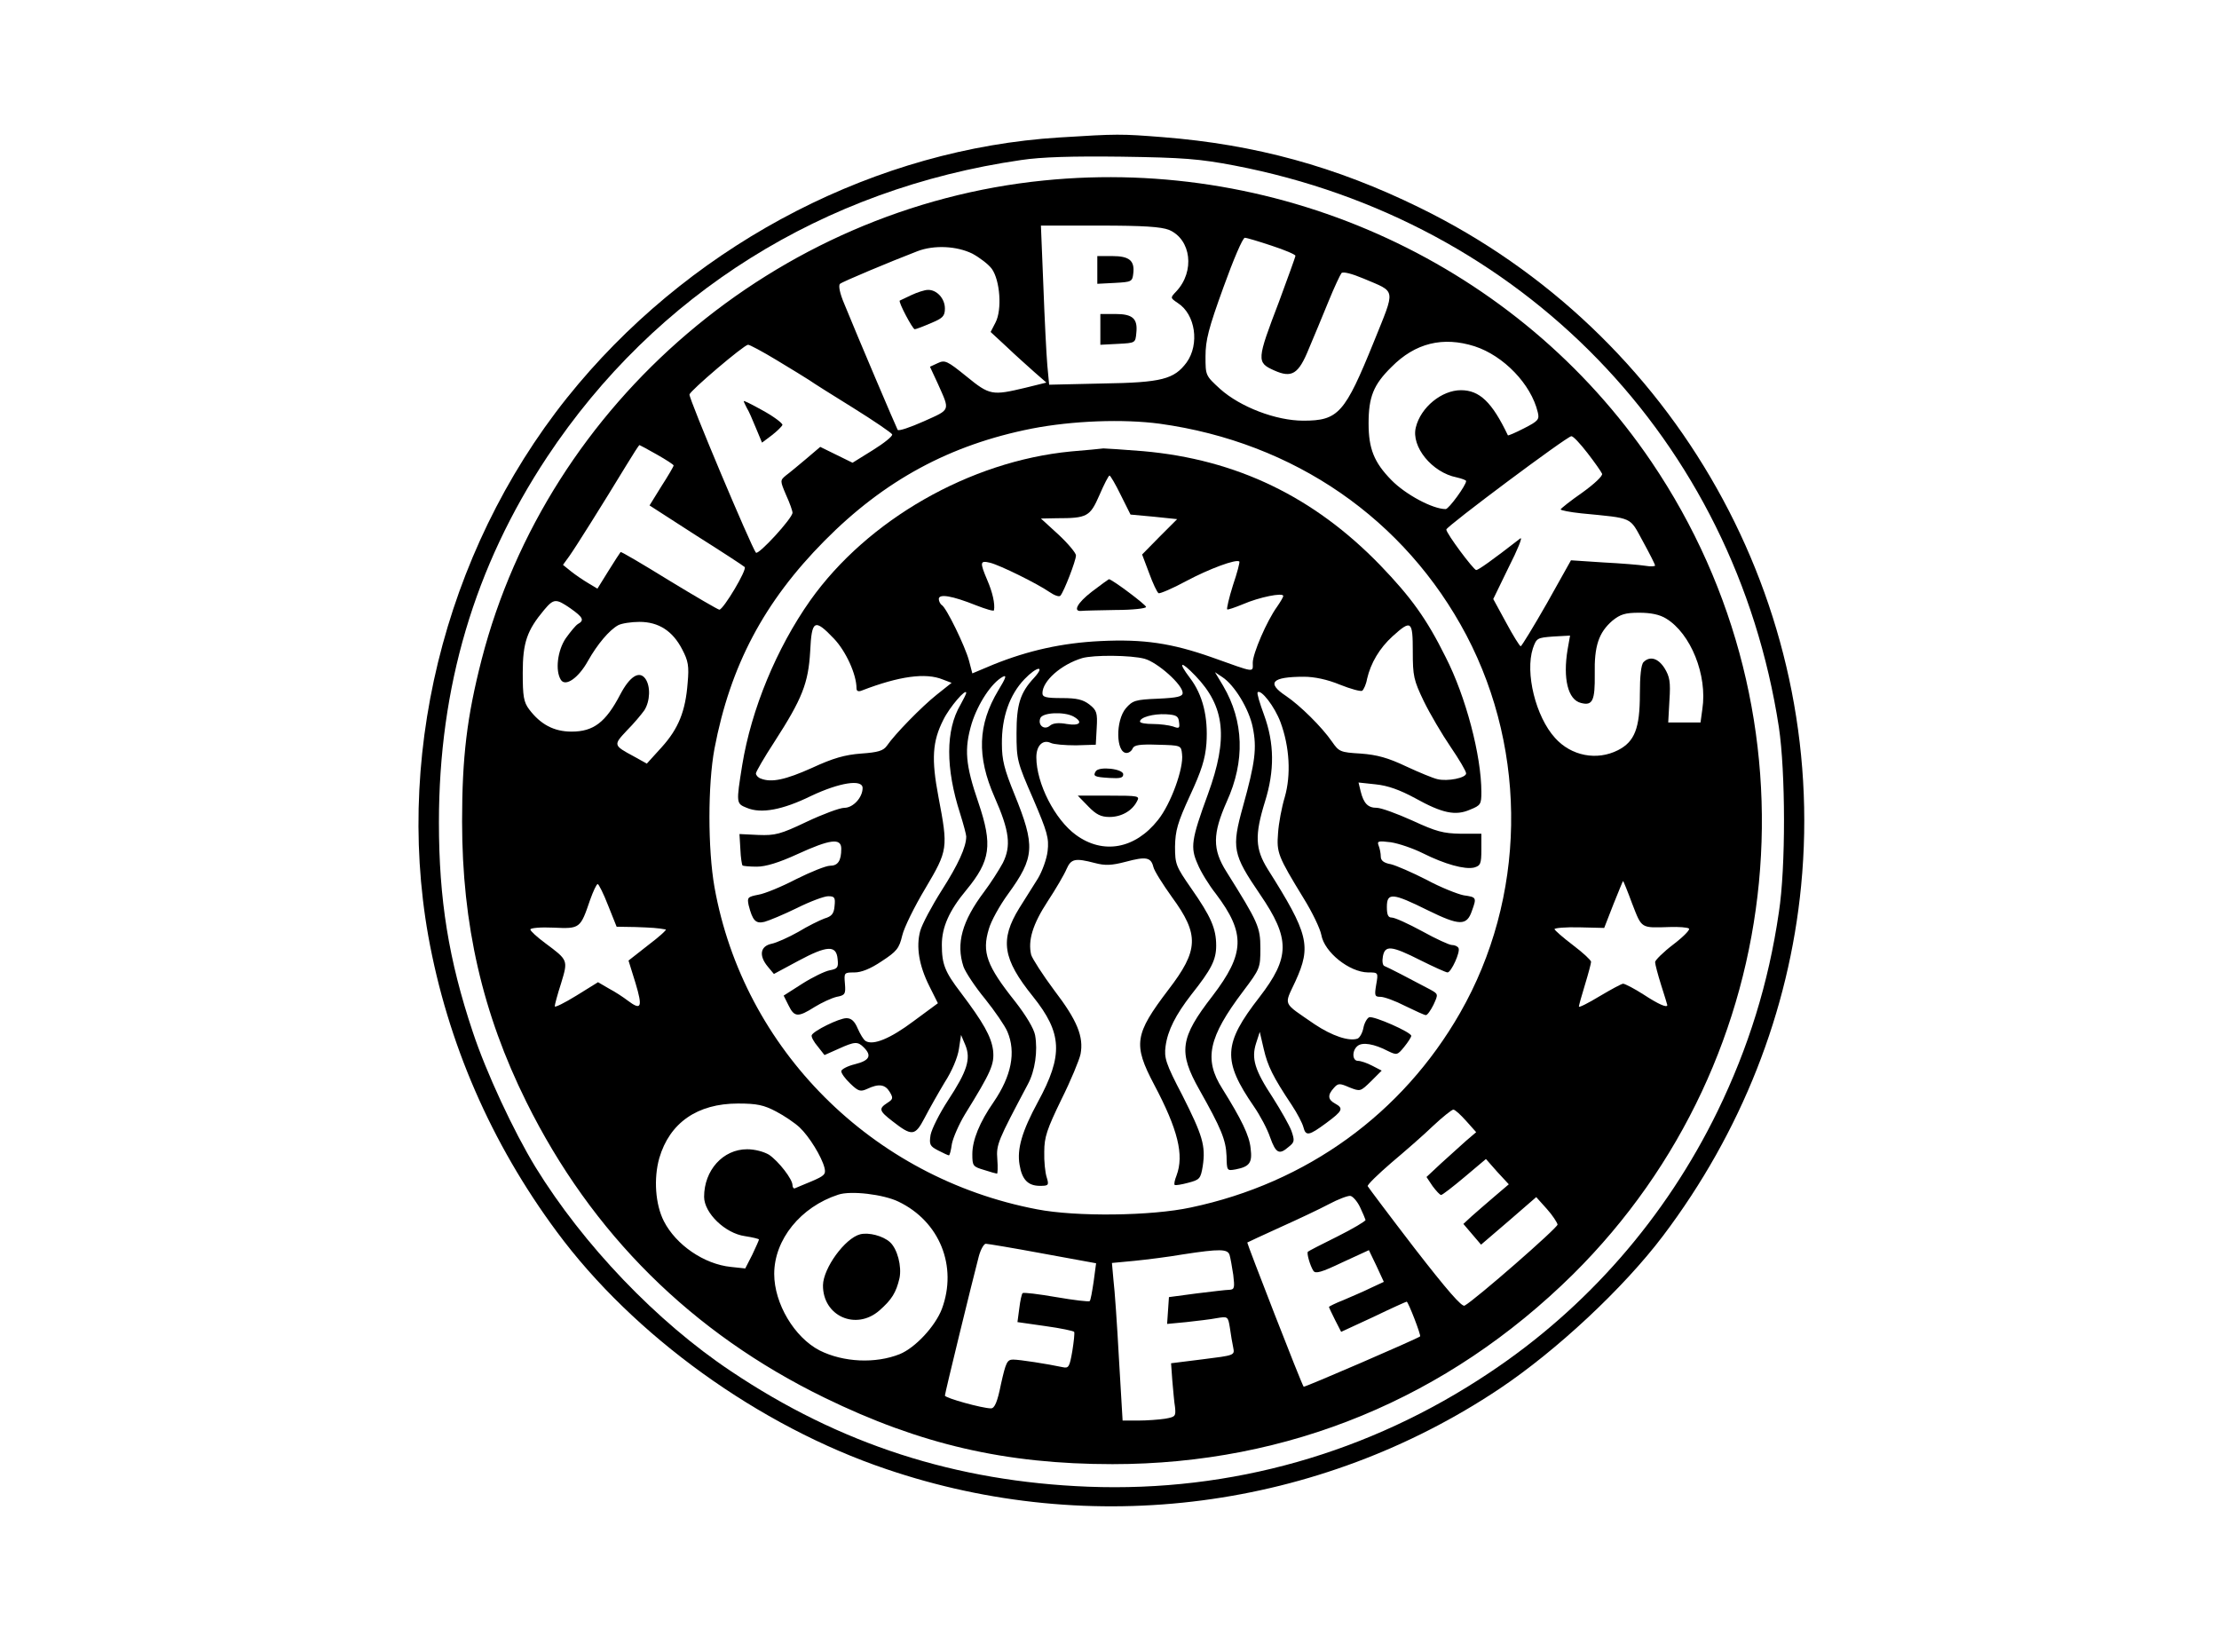 <?xml version="1.0" standalone="no"?>
<!DOCTYPE svg PUBLIC "-//W3C//DTD SVG 20010904//EN"
 "http://www.w3.org/TR/2001/REC-SVG-20010904/DTD/svg10.dtd">
<svg version="1.0" xmlns="http://www.w3.org/2000/svg"
 width="728pt" height="542pt" viewBox="0 0 728 542"
 preserveAspectRatio="xMidYMid meet">

<g transform="translate(0,542) scale(0.1,-0.1)"
fill="#000000" stroke="none">
<path d="M3475 4969 c-595 -37 -1179 -337 -1577 -808 -420 -497 -605 -1181
-493 -1811 63 -350 206 -680 422 -971 252 -341 663 -637 1080 -778 675 -230
1420 -132 2012 263 187 125 407 330 537 502 257 340 413 736 453 1148 90 923
-411 1814 -1252 2225 -275 135 -539 207 -841 231 -140 11 -149 11 -341 -1z
m575 -92 c943 -181 1641 -901 1786 -1842 22 -147 23 -460 0 -608 -34 -233
-100 -444 -201 -652 -170 -349 -429 -646 -750 -859 -394 -263 -846 -391 -1315
-373 -435 17 -814 139 -1172 379 -243 162 -484 414 -641 669 -72 118 -162 311
-206 444 -79 236 -111 434 -111 687 0 444 116 838 355 1199 355 535 906 880
1555 974 66 10 168 13 330 11 202 -3 254 -7 370 -29z"/>
<path d="M3425 4828 c-878 -88 -1627 -727 -1845 -1572 -48 -187 -64 -319 -64
-531 0 -338 67 -630 211 -920 214 -432 543 -758 978 -970 314 -153 593 -218
945 -218 577 0 1099 216 1511 623 716 710 824 1828 257 2665 -437 645 -1209
1002 -1993 923z m410 -162 c73 -31 86 -136 24 -202 -20 -21 -20 -21 5 -38 58
-37 72 -135 29 -195 -41 -55 -81 -66 -275 -69 l-176 -4 -6 64 c-3 34 -9 152
-13 261 l-8 197 193 0 c144 0 201 -4 227 -14z m337 -52 c43 -14 78 -29 78 -33
0 -4 -25 -72 -54 -151 -73 -191 -74 -199 -16 -225 58 -26 80 -13 114 71 16 38
45 107 64 154 19 47 39 89 43 94 5 6 35 -2 73 -18 108 -46 105 -29 33 -208
-95 -234 -116 -258 -231 -258 -90 0 -207 45 -273 104 -48 44 -48 44 -48 107 0
53 10 92 59 227 32 89 63 162 70 162 6 0 46 -12 88 -26z m-982 -26 c24 -13 53
-35 64 -50 27 -38 34 -134 12 -176 l-16 -31 53 -49 c28 -27 70 -64 91 -83 l39
-34 -69 -17 c-109 -26 -117 -25 -193 37 -63 51 -71 55 -94 44 l-26 -12 26 -56
c40 -90 43 -83 -46 -123 -45 -20 -83 -33 -86 -28 -5 9 -132 307 -175 413 -15
35 -20 61 -14 66 8 7 163 72 254 107 55 21 129 17 180 -8z m1648 -304 c95 -31
185 -124 207 -216 6 -24 2 -29 -45 -53 -29 -15 -53 -25 -53 -23 -52 109 -93
148 -154 148 -63 0 -132 -56 -148 -122 -16 -63 53 -148 134 -164 17 -4 31 -9
31 -12 0 -14 -57 -92 -67 -92 -43 0 -132 48 -178 95 -57 58 -75 103 -75 186 0
87 16 127 75 185 78 79 169 101 273 68z m-2289 -46 c47 -28 95 -58 106 -65 11
-8 76 -49 144 -91 69 -43 126 -82 128 -87 2 -6 -27 -29 -64 -52 l-66 -41 -53
26 -53 26 -47 -40 c-25 -21 -55 -46 -66 -54 -19 -16 -19 -17 1 -64 12 -26 21
-52 21 -58 0 -18 -112 -140 -120 -131 -14 16 -221 507 -218 519 3 13 178 162
192 163 4 1 47 -22 95 -51z m1256 -208 c441 -61 805 -313 1006 -694 203 -387
195 -862 -21 -1239 -189 -330 -503 -558 -883 -638 -129 -28 -377 -31 -505 -6
-541 103 -963 525 -1058 1057 -22 125 -22 336 0 454 52 273 163 482 361 682
197 199 412 315 680 368 134 26 300 32 420 16z m1403 -96 c24 -31 45 -61 48
-68 3 -7 -26 -34 -65 -62 -39 -27 -70 -52 -71 -55 0 -3 30 -9 68 -13 173 -17
157 -10 202 -92 22 -40 40 -76 40 -79 0 -3 -15 -4 -32 -1 -18 3 -80 8 -138 11
l-106 7 -79 -141 c-44 -77 -83 -141 -86 -141 -3 0 -25 35 -48 78 l-42 77 51
105 c29 57 46 99 38 94 -94 -73 -138 -104 -145 -104 -9 1 -98 120 -98 133 0
10 395 305 410 306 6 1 29 -24 53 -55z m-3053 -5 c30 -17 55 -33 55 -36 0 -3
-18 -34 -40 -68 l-39 -63 152 -98 c84 -53 156 -100 160 -104 9 -8 -70 -140
-83 -140 -4 0 -78 43 -165 96 -86 53 -157 95 -159 93 -2 -2 -20 -30 -40 -62
l-36 -58 -30 18 c-17 10 -42 27 -57 39 l-26 21 21 29 c20 28 108 168 187 298
22 36 41 66 43 66 1 0 27 -14 57 -31z m-283 -505 c41 -29 46 -39 24 -51 -7 -4
-25 -26 -40 -47 -27 -40 -35 -106 -16 -136 15 -24 58 6 89 62 31 55 70 101 99
117 11 6 43 11 70 11 63 0 109 -30 140 -90 20 -38 23 -55 18 -110 -7 -93 -30
-150 -85 -211 l-49 -54 -43 24 c-67 36 -67 37 -23 84 23 23 48 53 58 67 19 30
21 79 3 104 -20 27 -51 7 -82 -52 -48 -92 -88 -122 -160 -122 -58 0 -102 24
-139 73 -18 24 -21 43 -21 120 0 99 14 139 70 206 32 38 39 38 87 5z m3594
-33 c81 -49 136 -186 119 -297 l-6 -44 -53 0 -53 0 4 73 c4 60 1 77 -16 105
-21 33 -48 41 -69 20 -8 -8 -12 -46 -12 -105 0 -112 -17 -156 -72 -184 -69
-35 -153 -19 -206 40 -64 70 -99 214 -73 294 12 34 14 35 67 39 l55 3 -8 -45
c-16 -96 1 -166 44 -176 38 -10 46 8 45 94 -2 93 13 137 58 176 26 21 42 26
88 26 38 0 67 -6 88 -19z m-111 -936 c32 -82 27 -79 123 -76 29 1 58 -1 63 -5
5 -3 -17 -26 -51 -52 -33 -25 -60 -52 -60 -58 0 -7 9 -41 20 -76 11 -34 20
-64 20 -65 0 -10 -28 2 -77 34 -31 20 -62 36 -68 36 -5 0 -40 -19 -77 -41 -38
-23 -68 -38 -68 -34 0 4 9 36 20 72 11 36 20 70 20 75 -1 6 -27 30 -60 55 -33
25 -59 48 -60 52 0 4 37 7 81 6 l82 -2 30 77 c17 42 31 77 32 77 1 0 15 -34
30 -75z m-3360 -5 l28 -70 61 -1 c55 -2 73 -3 100 -8 5 0 -21 -24 -57 -51
l-65 -51 23 -74 c24 -80 19 -91 -26 -57 -13 10 -40 28 -61 39 l-36 21 -71 -44
c-39 -24 -71 -40 -71 -35 0 5 9 39 21 76 23 76 23 75 -52 131 -27 20 -49 40
-49 45 0 5 34 8 76 6 87 -4 88 -3 120 91 10 28 21 52 25 52 3 0 19 -31 34 -70z
m551 -676 c27 -14 62 -38 77 -52 32 -30 73 -97 82 -133 5 -21 0 -26 -42 -44
-26 -11 -51 -21 -55 -23 -4 -2 -8 3 -8 10 0 20 -45 78 -77 100 -17 10 -46 18
-72 18 -79 0 -141 -69 -141 -156 0 -53 69 -120 134 -129 26 -4 46 -9 46 -11 0
-2 -10 -25 -22 -50 l-23 -45 -47 5 c-88 9 -180 72 -220 150 -28 55 -34 140
-15 207 34 116 125 179 258 179 63 0 85 -5 125 -26z m2264 -31 l33 -37 -34
-29 c-19 -17 -55 -50 -82 -74 l-47 -44 20 -30 c12 -16 24 -29 28 -29 4 0 39
27 77 59 l70 59 37 -42 38 -41 -47 -40 c-26 -22 -59 -51 -75 -65 l-27 -25 29
-34 29 -34 91 78 90 78 35 -39 c19 -21 34 -45 35 -51 0 -11 -269 -246 -305
-266 -9 -5 -57 50 -164 188 -83 108 -152 200 -154 204 -1 5 34 39 78 77 44 37
106 91 137 121 31 29 61 53 66 53 6 0 24 -17 42 -37z m-1862 -265 c135 -65
194 -212 142 -352 -22 -57 -87 -127 -138 -148 -80 -32 -185 -27 -263 12 -83
43 -149 154 -149 251 0 113 87 220 210 260 41 14 149 1 198 -23z m1514 -18 c9
-19 17 -38 18 -42 0 -4 -42 -29 -92 -54 -51 -25 -95 -48 -97 -50 -5 -4 7 -46
18 -63 7 -10 26 -5 95 28 l87 40 25 -52 24 -52 -43 -20 c-24 -12 -65 -29 -90
-40 -26 -10 -47 -21 -47 -22 0 -2 9 -21 20 -43 l20 -39 106 49 c58 28 107 50
109 50 5 0 48 -111 44 -114 -12 -9 -380 -168 -382 -165 -7 8 -187 472 -185
473 2 1 50 24 108 50 58 26 130 60 160 76 30 16 62 28 70 27 8 -1 23 -18 32
-37z m-1041 -152 l175 -32 -8 -60 c-5 -33 -10 -62 -13 -64 -2 -3 -52 3 -110
13 -58 10 -107 16 -110 13 -3 -2 -8 -25 -11 -50 l-6 -45 91 -13 c51 -7 93 -16
95 -19 2 -3 -1 -32 -6 -63 -9 -52 -12 -57 -31 -53 -52 11 -142 25 -163 25 -20
0 -24 -9 -40 -80 -12 -60 -21 -80 -33 -80 -28 0 -151 34 -151 42 0 8 89 372
111 456 6 23 17 42 23 42 6 0 90 -14 187 -32z m613 -5 c3 -10 8 -39 12 -65 5
-42 4 -48 -12 -49 -11 0 -59 -6 -109 -12 l-90 -12 -3 -44 -3 -44 63 6 c35 4
80 9 100 13 36 6 37 6 43 -32 3 -22 8 -51 11 -65 5 -25 4 -25 -100 -38 l-104
-13 4 -56 c3 -32 6 -71 9 -88 3 -30 1 -32 -33 -38 -20 -3 -60 -6 -88 -6 l-51
0 -12 203 c-6 111 -14 227 -18 258 l-5 56 74 7 c40 4 112 13 158 21 123 19
148 18 154 -2z"/>
<path d="M3600 4535 l0 -46 58 3 c54 3 57 4 60 31 5 42 -13 57 -69 57 l-49 0
0 -45z"/>
<path d="M3610 4340 l0 -51 58 3 c57 3 57 3 60 36 5 47 -12 62 -69 62 l-49 0
0 -50z"/>
<path d="M2990 4452 c-19 -9 -36 -17 -38 -18 -6 -3 42 -94 49 -94 4 0 28 9 53
20 39 16 46 23 46 48 0 33 -27 62 -56 61 -10 0 -35 -8 -54 -17z"/>
<path d="M2440 4104 c0 -2 5 -12 10 -22 6 -9 19 -39 30 -66 l20 -48 32 24 c18
14 33 29 35 34 1 5 -26 26 -62 46 -36 20 -65 35 -65 32z"/>
<path d="M3513 3939 c-331 -32 -667 -224 -855 -489 -110 -156 -193 -356 -223
-540 -20 -125 -20 -126 15 -140 47 -20 117 -7 211 39 93 44 169 56 169 26 0
-31 -31 -65 -60 -65 -15 0 -71 -21 -124 -46 -86 -41 -103 -45 -158 -43 l-62 3
3 -50 c1 -27 5 -51 7 -53 2 -2 23 -4 47 -4 29 0 72 13 133 41 107 49 144 54
144 18 0 -40 -11 -56 -37 -56 -13 0 -63 -20 -111 -44 -48 -25 -104 -48 -124
-51 -35 -7 -37 -9 -32 -34 13 -51 23 -62 52 -55 15 4 63 24 106 45 44 22 90
39 103 39 21 0 24 -4 21 -32 -2 -25 -9 -34 -33 -41 -16 -6 -55 -25 -86 -44
-32 -18 -72 -36 -88 -39 -37 -8 -42 -39 -12 -75 l20 -24 80 43 c95 51 125 52
129 6 3 -28 0 -32 -26 -37 -16 -3 -57 -23 -90 -44 l-61 -39 16 -32 c19 -39 31
-40 86 -5 23 14 55 29 72 33 27 5 30 9 27 43 -3 36 -3 37 31 37 23 0 53 12 90
37 49 32 57 42 67 84 6 26 40 95 76 155 74 125 75 131 43 299 -24 126 -20 183
16 254 20 41 75 105 75 88 0 -3 -9 -21 -19 -39 -49 -83 -49 -208 -1 -357 11
-35 20 -69 20 -75 0 -35 -27 -93 -80 -176 -33 -52 -65 -112 -71 -134 -14 -52
-4 -113 30 -181 l28 -56 -80 -59 c-76 -57 -132 -80 -157 -65 -7 4 -18 23 -26
41 -10 24 -21 34 -37 34 -24 0 -109 -42 -114 -56 -2 -5 7 -22 20 -37 l22 -28
45 20 c55 25 64 25 84 5 27 -27 19 -43 -29 -55 -25 -6 -45 -17 -45 -23 0 -7
13 -25 30 -41 26 -25 33 -27 55 -17 38 18 59 15 74 -10 12 -20 11 -24 -8 -36
-29 -19 -27 -26 17 -60 64 -50 74 -49 105 10 15 29 45 82 66 117 24 37 43 82
47 110 l7 46 14 -33 c19 -46 6 -86 -57 -182 -28 -43 -53 -93 -57 -113 -5 -32
-2 -37 25 -51 17 -9 33 -16 35 -16 3 0 7 17 10 38 4 20 23 64 43 97 86 139 97
164 92 210 -6 45 -32 91 -106 189 -52 68 -62 93 -62 157 0 57 24 112 80 179
80 97 87 148 40 287 -43 125 -47 176 -22 260 21 66 65 133 102 153 14 7 10 -4
-15 -45 -67 -112 -71 -216 -12 -350 49 -111 55 -160 27 -216 -13 -24 -40 -66
-61 -94 -73 -97 -93 -170 -68 -246 7 -19 38 -66 71 -106 32 -40 65 -88 73
-107 29 -68 13 -146 -45 -231 -46 -66 -70 -125 -70 -171 0 -39 2 -41 39 -52
21 -7 40 -12 42 -12 2 0 3 21 1 47 -4 49 2 61 100 246 24 44 33 110 24 161 -4
22 -30 65 -65 110 -94 118 -110 162 -87 238 7 26 36 78 63 115 88 121 90 158
21 328 -33 81 -41 112 -41 165 -1 86 25 161 74 212 40 42 70 47 32 5 -46 -49
-58 -88 -58 -182 0 -87 2 -95 54 -214 47 -110 53 -130 48 -173 -3 -26 -18 -67
-32 -90 -15 -24 -42 -67 -61 -97 -64 -104 -55 -166 45 -290 96 -120 100 -192
16 -346 -52 -96 -69 -154 -60 -206 8 -49 28 -69 67 -69 28 0 30 2 22 28 -5 15
-9 53 -8 84 0 48 9 74 56 171 31 62 59 130 63 149 11 57 -11 111 -86 209 -38
51 -72 104 -76 117 -11 47 5 100 54 175 27 41 55 89 62 106 15 34 28 37 93 20
34 -9 55 -8 101 4 67 18 83 15 91 -17 3 -13 31 -57 61 -99 90 -123 88 -174
-12 -304 -111 -146 -116 -179 -47 -310 79 -149 99 -232 74 -299 -6 -15 -9 -29
-6 -31 2 -2 22 1 44 7 38 10 41 13 48 55 10 67 -1 101 -67 232 -55 105 -60
123 -55 161 7 52 33 103 85 170 65 82 81 113 81 160 0 56 -17 95 -82 188 -50
72 -53 79 -53 137 1 52 8 78 49 167 38 82 50 120 54 171 6 87 -12 160 -54 215
-41 54 -31 58 18 7 97 -101 108 -204 41 -388 -55 -150 -58 -175 -34 -229 10
-25 37 -69 60 -98 98 -130 95 -196 -11 -335 -107 -138 -113 -184 -43 -308 71
-126 87 -164 89 -217 1 -49 1 -49 30 -44 46 9 55 22 49 69 -4 42 -30 95 -93
196 -61 96 -46 168 69 320 55 73 56 76 56 140 0 70 -7 85 -111 251 -47 74 -46
125 1 231 60 132 56 263 -12 379 l-27 45 24 -16 c40 -26 88 -105 100 -165 14
-68 8 -115 -32 -259 -38 -137 -34 -157 56 -289 99 -145 99 -206 -2 -337 -119
-153 -122 -208 -18 -359 20 -29 44 -74 53 -101 19 -53 30 -58 61 -31 19 15 20
20 9 52 -7 19 -35 68 -61 109 -60 91 -71 129 -55 179 l12 37 13 -56 c13 -56
30 -91 92 -184 18 -27 35 -60 38 -72 8 -31 18 -29 75 13 54 40 58 48 29 64
-24 13 -25 28 -4 51 14 16 19 16 51 2 36 -14 36 -14 71 20 l35 35 -31 16 c-17
9 -38 16 -47 16 -19 0 -20 34 -1 49 16 13 54 7 100 -17 29 -14 31 -13 53 14
13 16 23 32 23 36 0 12 -123 66 -138 61 -7 -3 -16 -19 -19 -35 -3 -16 -12 -32
-19 -35 -28 -10 -84 9 -141 47 -107 74 -101 59 -63 141 53 116 43 156 -91 368
-41 66 -43 111 -9 221 32 102 31 192 -3 285 -14 38 -24 71 -21 74 11 11 56
-47 75 -98 30 -81 35 -173 14 -246 -10 -33 -20 -86 -22 -118 -5 -64 -1 -75 84
-214 28 -45 54 -99 58 -120 10 -57 92 -122 153 -123 34 0 34 0 27 -40 -6 -36
-5 -40 14 -40 12 0 48 -13 81 -30 33 -16 63 -30 68 -30 5 0 16 16 25 34 16 35
16 35 -11 50 -60 32 -141 74 -150 77 -6 2 -8 16 -5 32 7 37 28 35 123 -13 44
-22 84 -40 89 -40 12 0 43 68 36 80 -3 6 -13 10 -22 10 -8 0 -52 20 -97 45
-46 25 -90 45 -100 45 -12 0 -16 9 -16 35 0 48 19 46 134 -11 104 -51 128 -52
145 -2 16 44 15 45 -27 51 -20 4 -76 26 -122 51 -47 24 -100 47 -117 51 -23 4
-33 12 -33 25 0 10 -3 26 -7 36 -6 15 -1 16 40 11 26 -4 73 -20 105 -36 72
-36 137 -54 168 -47 21 6 24 12 24 59 l0 52 -68 0 c-57 1 -80 7 -158 43 -51
23 -103 42 -117 42 -29 0 -43 14 -53 54 l-7 29 56 -6 c40 -4 79 -18 129 -45
90 -50 133 -59 181 -38 35 14 37 18 37 58 0 119 -51 313 -117 442 -63 127
-114 197 -215 302 -217 224 -471 347 -778 374 -63 5 -122 9 -130 9 -8 -1 -56
-6 -107 -10z m164 -143 l32 -64 76 -7 77 -8 -58 -58 -57 -58 23 -61 c12 -33
26 -63 31 -66 4 -2 45 15 91 40 75 40 164 73 174 64 2 -2 -7 -37 -21 -78 -13
-41 -21 -77 -19 -79 2 -2 25 6 52 17 53 23 132 39 132 27 0 -4 -9 -19 -20 -35
-34 -47 -80 -154 -80 -184 0 -33 11 -34 -135 18 -131 46 -223 60 -365 53 -125
-6 -237 -31 -351 -77 l-69 -29 -11 42 c-13 48 -74 173 -89 182 -5 3 -10 13
-10 20 0 18 43 11 123 -21 31 -12 57 -20 58 -16 4 21 -5 60 -22 99 -25 59 -24
65 9 57 33 -8 156 -69 195 -96 16 -11 32 -17 36 -12 12 14 51 115 51 132 0 8
-26 39 -57 68 l-58 53 51 1 c101 0 110 5 141 76 15 35 30 64 33 64 3 0 20 -29
37 -64z m-941 -471 c39 -41 74 -117 74 -163 0 -9 6 -12 18 -7 122 47 209 59
265 36 l29 -11 -49 -39 c-49 -39 -137 -129 -163 -167 -12 -17 -29 -22 -85 -26
-53 -4 -92 -15 -161 -47 -87 -39 -133 -49 -168 -35 -9 3 -16 11 -16 17 0 5 27
52 61 104 91 141 111 192 117 296 5 104 14 109 78 42z m1899 -42 c0 -81 3 -94
36 -163 20 -41 60 -109 88 -150 28 -41 51 -80 51 -87 0 -15 -61 -27 -94 -19
-14 3 -60 22 -103 42 -59 28 -95 38 -149 42 -67 4 -71 6 -94 39 -33 48 -105
119 -151 150 -65 43 -47 63 59 63 34 0 77 -9 118 -26 35 -14 68 -23 73 -20 5
4 13 21 16 39 12 52 41 101 84 140 61 55 66 51 66 -50z m-880 -24 c43 -12 125
-85 125 -112 0 -12 -17 -16 -81 -19 -74 -3 -83 -6 -105 -31 -35 -41 -33 -147
2 -147 8 0 17 7 20 15 5 11 23 14 82 12 77 -2 77 -2 80 -31 6 -46 -37 -164
-79 -216 -75 -95 -180 -114 -269 -49 -69 50 -130 169 -130 255 0 38 21 59 47
47 10 -5 47 -8 83 -8 l65 2 3 55 c3 50 0 58 -24 77 -21 16 -41 21 -90 21 -52
0 -64 3 -64 16 0 40 61 94 130 115 38 11 160 10 205 -2z m-234 -189 c34 -19
22 -32 -21 -25 -27 5 -46 3 -56 -6 -18 -15 -40 2 -31 25 7 19 77 22 108 6z
m347 -18 c3 -21 1 -23 -20 -15 -13 4 -42 8 -65 8 -24 0 -43 3 -43 8 0 14 44
26 85 24 34 -2 41 -6 43 -25z"/>
<path d="M3582 3479 c-48 -37 -63 -66 -34 -63 7 1 57 2 112 3 55 0 100 5 100
10 0 7 -112 91 -122 91 -1 0 -27 -19 -56 -41z"/>
<path d="M3595 2890 c-10 -16 -5 -19 45 -22 35 -2 45 0 45 12 0 18 -79 27 -90
10z"/>
<path d="M3570 2775 c26 -27 42 -35 70 -35 39 0 74 20 90 51 10 18 7 19 -92
19 l-102 0 34 -35z"/>
<path d="M2822 1371 c-50 -13 -121 -111 -122 -167 -1 -101 108 -150 185 -83
41 36 55 59 66 106 8 39 -7 96 -31 118 -23 21 -70 33 -98 26z"/>
</g>
</svg>
